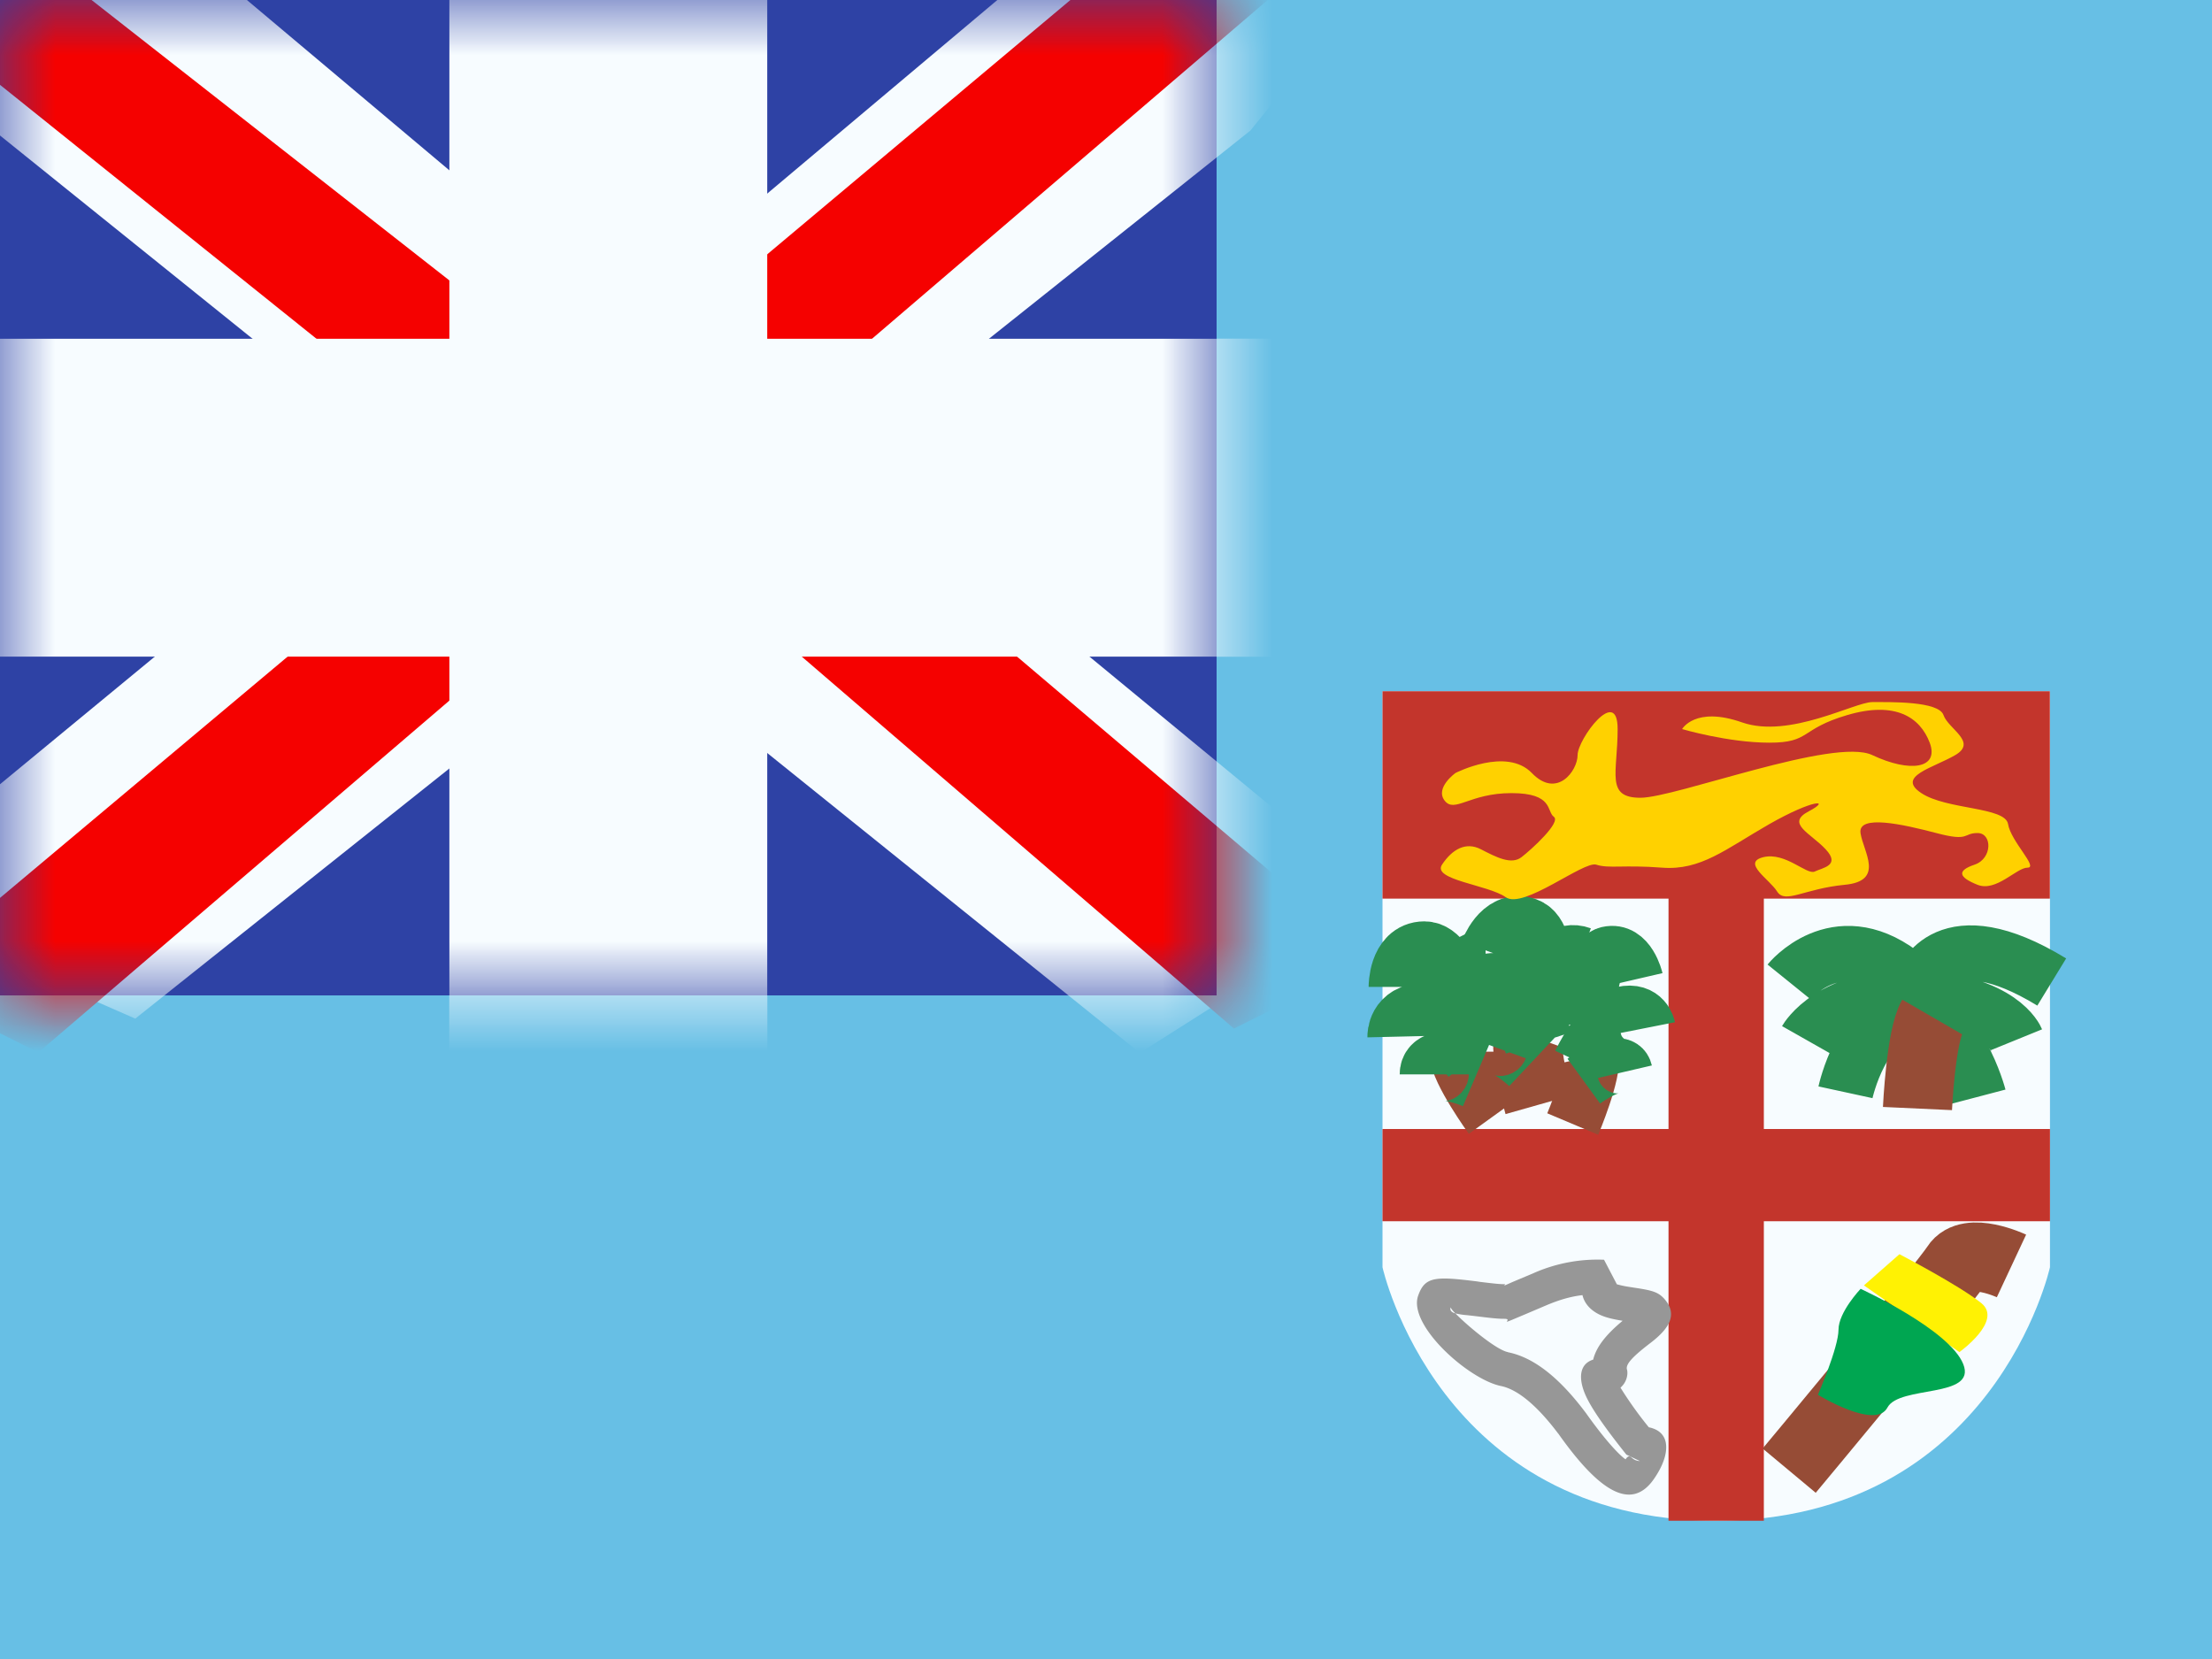 <svg viewBox="0 0 20 15" fill="none" xmlns="http://www.w3.org/2000/svg"><path d="M0 0v15h20V0H0Z" fill="#67BFE5"/><path fill="#2e42a5" d="M0 0h11v9H0z"/><mask id="a" maskUnits="userSpaceOnUse" x="0" y="0" width="11" height="9"><path fill="#fff" d="M0 0h11v9H0z"/></mask><g mask="url(#a)"><path d="M-1.253 8.125 1.223 9.21l10.083-8.03 1.306-1.614-2.647-.363-4.113 3.46-3.31 2.332-3.795 3.129Z" fill="#f7fcff"/><path d="m-.914 8.886 1.261.63L12.143-.583h-1.77L-.915 8.886Z" fill="#f50100"/><path d="M12.503 8.125 10.306 9.52-.056 1.18-1.362-.434l2.647-.363 4.113 3.46 3.31 2.332 3.795 3.129Z" fill="#f7fcff"/><path d="m12.418 8.67-1.261.63-5.023-4.323-1.489-.483-6.133-4.921H.283l6.13 4.804 1.628.58 4.377 3.714Z" fill="#f50100"/><mask id="b" maskUnits="userSpaceOnUse" x="-1" y="-1" width="13" height="11" fill="#000"><path fill="#fff" d="M-1-1h13v11H-1z"/><path d="M6 0H5v4H0v1h5v4h1V5h5V4H6V0Z"/></mask><path d="M6 0H5v4H0v1h5v4h1V5h5V4H6V0Z" fill="#f50100"/><path d="M5 0v-.938h-.938V0H5Zm1 0h.938v-.938H6V0ZM5 4v.938h.938V4H5ZM0 4v-.938h-.938V4H0Zm0 1h-.938v.938H0V5Zm5 0h.938v-.938H5V5Zm0 4h-.938v.938H5V9Zm1 0v.938h.938V9H6Zm0-4v-.938h-.938V5H6Zm5 0v.938h.938V5H11Zm0-1h.938v-.938H11V4ZM6 4h-.938v.938H6V4ZM5 .937h1V-.938H5V.938ZM5.938 4V0H4.063v4h1.875ZM0 4.938h5V3.063H0v1.874ZM.938 5V4H-.938v1H.938ZM5 4.062H0v1.875h5V4.063ZM5.938 9V5H4.063v4h1.875ZM6 8.062H5v1.876h1V8.062ZM5.062 5v4h1.875V5H5.063ZM11 4.062H6v1.875h5V4.063ZM10.062 4v1h1.876V4h-1.876ZM6 4.938h5V3.063H6v1.874ZM5.062 0v4h1.875V0H5.063Z" fill="#f7fcff" mask="url(#b)"/></g><path d="M12.5 6.25h6.035v5.208s-.507 2.292-3.018 2.292c-2.511 0-3.017-2.292-3.017-2.292V6.25Z" fill="#f7fcff"/><path fill="#c3352c" d="M12.5 6.25h6.034v1.875H12.5z"/><path fill="#c3352c" d="M15.086 7.917h.862v5.833h-.862z"/><path d="M12.5 10.208h6.035v.834H12.5v-.834Z" fill="#c3352c"/><path d="M14.088 12.96c.363.514.658.714.867.411.147-.212.162-.424-.047-.466a3.477 3.477 0 0 1-.256-.358l.007-.007c.059-.057.061-.133.05-.162-.005-.038.024-.091.213-.235.17-.13.246-.254.134-.39-.058-.07-.111-.085-.278-.11l-.051-.008a.888.888 0 0 1-.108-.023l-.116-.222a1.43 1.43 0 0 0-.639.122l-.19.08c-.06.027-.075.033-.076.032l.003-.003c.005-.003.013-.01.001-.01-.043 0-.09-.005-.222-.021l-.025-.004c-.378-.047-.472-.045-.533.13-.093.267.457.757.75.816.146.03.321.17.516.429Zm.41-.367a.337.337 0 0 0 .087-.008l.007-.016a.164.164 0 0 1-.094.024Zm-1.377-.738c-.007-.009-.01-.02-.004-.036-.001.003.002.01.01.02.007.01.018.022.032.036a.076.076 0 0 1-.038-.02Zm.512.37c-.104-.02-.37-.242-.474-.35a.648.648 0 0 0 .103.016l.054.006.025.003c.147.018.199.024.261.024.037 0 .03.012.025.02-.002.002-.003.004-.002.005.002.004.03-.009.173-.069l.188-.08c.11-.046.211-.077.322-.09.012.052.043.1.092.138.067.051.142.073.271.094-.16.133-.24.243-.266.351-.145.046-.132.209-.045.371.06.114.175.275.345.488l.122.058a.104.104 0 0 1-.072-.029c-.019-.016-.03-.025-.057.013-.002.002-.115-.075-.358-.417-.238-.318-.47-.504-.707-.551Zm.762.188c.003-.002.002-.004.002-.007l-.002.007Zm.1-.133h-.009H14.495Zm.003 0h-.003.003Z" fill="#979797"/><path d="M13.534 10.069s-.298-.413-.298-.56" stroke="#964C36" stroke-width=".625"/><path d="M13.35 9.714s-.382-.163-.382 0M13.343 9.543s-.268-.341-.47-.341c-.201 0-.197.17-.197.17M13.19 9.201s-.12-.558-.311-.558c-.192 0-.192.28-.192.28M13.238 9.2s-.053-.478.194-.478" stroke="#2A8E51" stroke-width=".625"/><path d="M13.913 9.988s-.139-.49-.089-.628" stroke="#964C36" stroke-width=".625"/><path d="M13.86 9.592s-.302-.284-.358-.13M13.913 9.429s-.135-.413-.325-.482c-.189-.069-.243.093-.243.093M13.886 9.055s.079-.565-.101-.63c-.18-.066-.276.196-.276.196M13.932 9.07s.114-.467.345-.383" stroke="#2A8E51" stroke-width=".625"/><path d="M14.22 10.163s.198-.47.165-.613" stroke="#964C36" stroke-width=".5"/><path d="M14.32 9.775s.335-.244.372-.085M14.288 9.607s.185-.393.381-.438c.197-.045.23.122.23.122M14.36 9.24s-.008-.57.178-.614c.187-.043.25.229.25.229M14.313 9.25s-.056-.478-.296-.423M16.686 9.876s.151-.696.582-.696c.43 0 .623.735.623.735" stroke="#2A8E51" stroke-width=".5"/><path d="M16.33 9.401s.233-.411.998-.377c.764.033.904.377.904.377M16.176 8.878s.42-.52 1.01-.079l.199.08s.2-.59 1.166 0" stroke="#2A8E51" stroke-width=".5"/><path d="M17.337 10.023s.03-.65.133-.828M18.187 11.446s-.387-.181-.502 0c-.116.182-1.508 1.851-1.508 1.851" stroke="#964C36" stroke-width=".625"/><path d="m16.853 11.622.863.603s.397-.283.198-.443c-.198-.16-.74-.442-.74-.442l-.321.282Z" fill="#fff203"/><path d="M16.823 11.653s-.2.21-.2.37-.186.588-.186.588.52.32.628.116c.108-.204.81-.082.686-.393-.124-.312-.928-.681-.928-.681Z" fill="#00A651"/><path d="M13.16 6.989s.461-.237.69 0c.227.236.414-.02.414-.162 0-.143.362-.633.362-.235 0 .397-.112.621.206.621s1.752-.549 2.096-.386c.343.162.607.122.52-.111-.088-.233-.313-.378-.745-.251-.433.127-.33.25-.704.25-.374 0-.79-.123-.79-.123s.117-.21.543-.06c.427.148 1.016-.184 1.176-.184.16 0 .6-.01.644.117.044.127.31.243.107.362-.203.118-.537.192-.307.344.23.152.759.123.784.28.026.158.277.394.176.394-.1 0-.283.222-.452.155-.17-.068-.19-.127-.027-.182.163-.055.161-.286.027-.286s-.068.081-.373 0c-.305-.08-.709-.17-.685 0 .025.17.223.433-.143.468-.366.035-.538.175-.61.062-.07-.113-.325-.263-.125-.312.2-.048.392.164.464.13.072-.035.236-.054.099-.201-.137-.147-.363-.233-.154-.343.21-.11.044-.112-.355.115-.398.228-.62.421-.97.394-.351-.027-.482.01-.595-.027-.113-.037-.66.407-.819.294-.158-.112-.668-.156-.576-.294.092-.139.215-.21.352-.139.138.071.274.143.367.071.092-.071.36-.316.292-.365-.067-.049-.002-.214-.383-.214-.38 0-.514.184-.604.068-.09-.116.098-.25.098-.25Z" fill="#ffd100"/></svg>